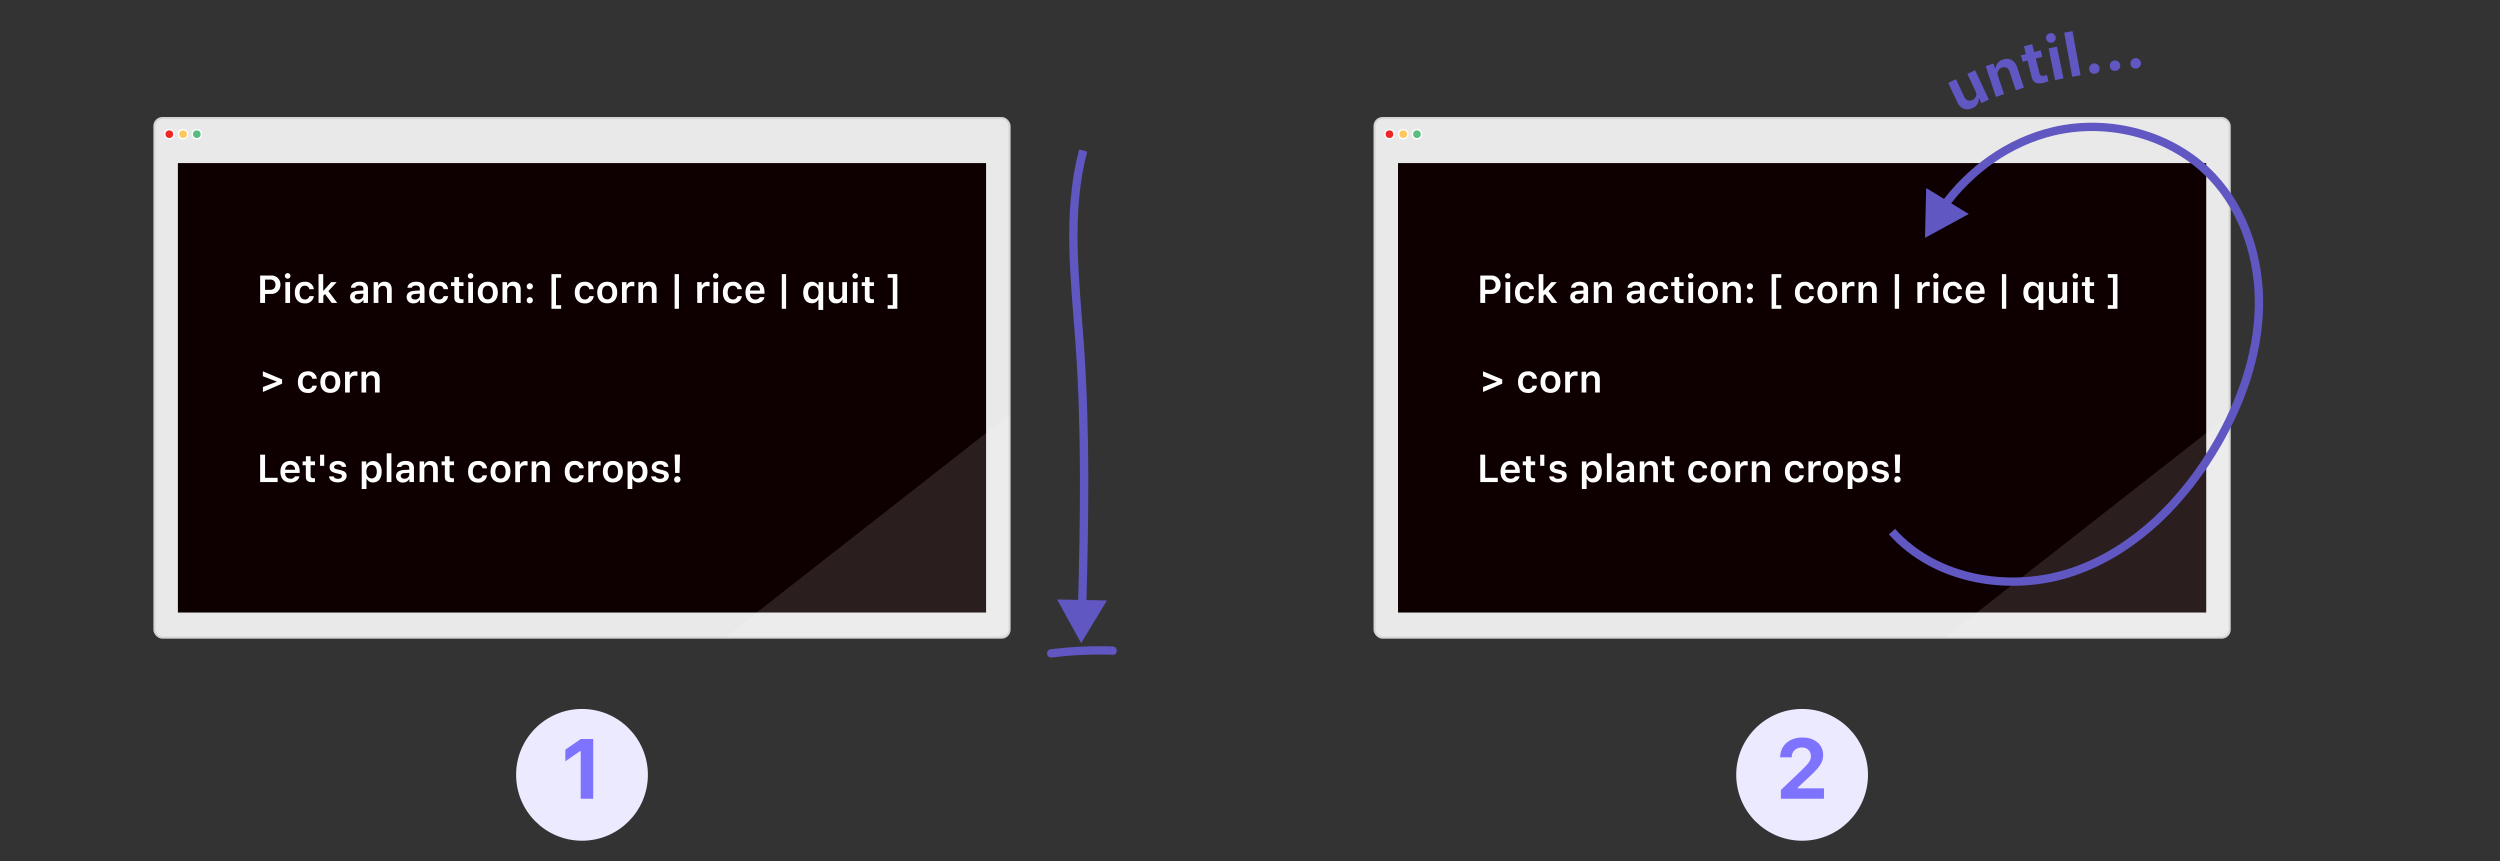 <svg xmlns="http://www.w3.org/2000/svg" xmlns:xlink="http://www.w3.org/1999/xlink" viewBox="0 0 900 310">
  <rect x="0" y="0" width="900" height="310" fill="#333333" stroke="none"/>
  <defs>
    <style>
      .a {
        fill: #eae9e9;
        stroke: #d6d5d5;
        stroke-width: 0.75px;
      }

      .a, .b, .c, .d, .h {
        stroke-miterlimit: 10;
      }

      .b {
        fill: #ed2627;
      }

      .b, .c, .d {
        stroke: #fff;
        stroke-width: 0.5px;
      }

      .c {
        fill: #fec75e;
      }

      .d {
        fill: #5abd80;
      }

      .e {
        fill: #0e0000;
      }

      .f, .g {
        fill: #fff;
      }

      .f {
        opacity: 0.12;
      }

      .h {
        fill: none;
        stroke: #6057c2;
        stroke-width: 3px;
      }

      .i {
        fill: #6057c2;
      }

      .j {
        fill: #eceaff;
      }

      .k {
        fill: #7e73ff;
      }
    </style>
    <symbol id="a" data-name="Interface" viewBox="0 0 308.6 187.81">
      <g>
        <rect class="a" x="0.37" y="0.38" width="307.85" height="187.06" rx="2.89"/>
        <circle class="b" cx="5.73" cy="6.2" r="1.63"/>
        <circle class="c" cx="10.68" cy="6.2" r="1.63"/>
        <circle class="d" cx="15.63" cy="6.2" r="1.63"/>
      </g>
      <rect class="e" x="8.82" y="16.6" width="290.95" height="161.8"/>
      <polygon class="f" points="205.66 187.43 308.22 107.18 308.22 184.54 303.36 187.43 205.66 187.43"/>
      <g>
        <path class="g" d="M42.41,57.08a3.16,3.16,0,0,1,3.32,3.33,3.2,3.2,0,0,1-3.39,3.3H40.2v3.23H38.43V57.08ZM40.2,62.24h1.74c1.26,0,2-.65,2-1.83a1.74,1.74,0,0,0-2-1.86H40.2Z"/>
        <path class="g" d="M47.34,57.21a1,1,0,1,1,1,1A1,1,0,0,1,47.34,57.21Zm.17,2.25H49.2v7.48H47.51Z"/>
        <path class="g" d="M56.14,62a1.54,1.54,0,0,0-1.64-1.25c-1.16,0-1.86.9-1.86,2.45s.7,2.49,1.86,2.49a1.51,1.51,0,0,0,1.64-1.2h1.62a3,3,0,0,1-3.26,2.62c-2.25,0-3.57-1.45-3.57-3.91s1.32-3.87,3.57-3.87A3,3,0,0,1,57.76,62Z"/>
        <path class="g" d="M64,59.46h2l-3,3.21,3.18,4.27h-2l-2.4-3.2-.6.6v2.6H59.45V56.57h1.69v5.94h.12Z"/>
        <path class="g" d="M70.81,64.82c0-1.35,1-2.13,2.84-2.24l1.93-.12v-.63c0-.73-.49-1.14-1.41-1.14s-1.31.28-1.47.78H71.1c.14-1.32,1.38-2.16,3.15-2.16,1.92,0,3,.94,3,2.52v5.11H75.62v-1H75.5a2.45,2.45,0,0,1-2.21,1.14A2.25,2.25,0,0,1,70.81,64.82Zm4.77-.62v-.59l-1.69.1c-1,.07-1.39.41-1.39,1s.54,1,1.29,1A1.64,1.64,0,0,0,75.58,64.2Z"/>
        <path class="g" d="M79.29,59.46h1.63v1.2H81a2.23,2.23,0,0,1,2.22-1.35c1.67,0,2.58,1,2.58,2.79v4.84h-1.7V62.5c0-1.14-.47-1.71-1.51-1.71A1.61,1.61,0,0,0,81,62.59v4.35h-1.7Z"/>
        <path class="g" d="M91.17,64.82c0-1.35,1-2.13,2.83-2.24l1.93-.12v-.63c0-.73-.49-1.14-1.41-1.14s-1.31.28-1.47.78h-1.6c.14-1.32,1.38-2.16,3.15-2.16,1.92,0,3,.94,3,2.52v5.11H96v-1h-.12a2.45,2.45,0,0,1-2.21,1.14A2.24,2.24,0,0,1,91.17,64.82Zm4.76-.62v-.59l-1.69.1c-.95.07-1.39.41-1.39,1s.54,1,1.29,1A1.64,1.64,0,0,0,95.93,64.2Z"/>
        <path class="g" d="M104.49,62a1.56,1.56,0,0,0-1.65-1.25c-1.16,0-1.85.9-1.85,2.45s.7,2.49,1.85,2.49a1.52,1.52,0,0,0,1.65-1.2h1.61a3,3,0,0,1-3.25,2.62c-2.25,0-3.58-1.45-3.58-3.91s1.32-3.87,3.57-3.87A3,3,0,0,1,106.1,62Z"/>
        <path class="g" d="M110.05,57.63v1.88h1.6v1.35h-1.6v3.67c0,.74.31,1.07,1,1.07a5.22,5.22,0,0,0,.58,0v1.32a4.61,4.61,0,0,1-.89.09c-1.72,0-2.4-.59-2.4-2V60.86h-1.19V59.51h1.19V57.63Z"/>
        <path class="g" d="M113.19,57.21a1,1,0,1,1,1,1A1,1,0,0,1,113.19,57.21Zm.17,2.25h1.69v7.48h-1.69Z"/>
        <path class="g" d="M116.78,63.2c0-2.41,1.37-3.89,3.6-3.89S124,60.78,124,63.2s-1.36,3.89-3.59,3.89S116.78,65.63,116.78,63.2Zm5.45,0c0-1.56-.68-2.47-1.85-2.47s-1.86.91-1.86,2.47.67,2.47,1.86,2.47S122.23,64.77,122.23,63.2Z"/>
        <path class="g" d="M125.68,59.46h1.63v1.2h.12a2.23,2.23,0,0,1,2.22-1.35c1.67,0,2.58,1,2.58,2.79v4.84h-1.7V62.5c0-1.14-.48-1.71-1.51-1.71a1.61,1.61,0,0,0-1.64,1.8v4.35h-1.7Z"/>
        <path class="g" d="M134.41,61a1.1,1.1,0,1,1,1.09,1.07A1,1,0,0,1,134.41,61Zm0,5a1.1,1.1,0,1,1,1.09,1.08A1,1,0,0,1,134.41,66Z"/>
        <path class="g" d="M146.79,56.57v1.31h-1.85v9.87h1.85v1.3H143.3V56.57Z"/>
        <path class="g" d="M156.92,62a1.56,1.56,0,0,0-1.65-1.25c-1.16,0-1.85.9-1.85,2.45s.7,2.49,1.85,2.49a1.52,1.52,0,0,0,1.65-1.2h1.61a3,3,0,0,1-3.25,2.62c-2.25,0-3.58-1.45-3.58-3.91s1.32-3.87,3.57-3.87A3,3,0,0,1,158.53,62Z"/>
        <path class="g" d="M159.78,63.2c0-2.41,1.38-3.89,3.6-3.89s3.6,1.47,3.6,3.89-1.36,3.89-3.6,3.89S159.78,65.63,159.78,63.2Zm5.45,0c0-1.56-.67-2.47-1.85-2.47s-1.86.91-1.86,2.47.68,2.47,1.86,2.47S165.23,64.77,165.23,63.2Z"/>
        <path class="g" d="M168.68,59.46h1.64v1.16h.11a2,2,0,0,1,2-1.28,3.29,3.29,0,0,1,.7.07V61a3.69,3.69,0,0,0-.86-.1,1.71,1.71,0,0,0-1.87,1.73v4.32h-1.7Z"/>
        <path class="g" d="M174.6,59.46h1.63v1.2h.12a2.22,2.22,0,0,1,2.22-1.35c1.67,0,2.58,1,2.58,2.79v4.84h-1.7V62.5c0-1.14-.48-1.71-1.51-1.71a1.61,1.61,0,0,0-1.65,1.8v4.35H174.6Z"/>
        <path class="g" d="M187.65,69.05V56.57h1.55V69.05Z"/>
        <path class="g" d="M195.77,59.46h1.63v1.16h.12a2,2,0,0,1,2-1.28,3.47,3.47,0,0,1,.71.07V61a3.71,3.71,0,0,0-.87-.1,1.71,1.71,0,0,0-1.87,1.73v4.32h-1.69Z"/>
        <path class="g" d="M201.44,57.21a1,1,0,1,1,1,1A1,1,0,0,1,201.44,57.21Zm.17,2.25h1.68v7.48h-1.68Z"/>
        <path class="g" d="M210.24,62a1.56,1.56,0,0,0-1.65-1.25c-1.16,0-1.85.9-1.85,2.45s.7,2.49,1.85,2.49a1.52,1.52,0,0,0,1.65-1.2h1.61a3,3,0,0,1-3.25,2.62c-2.25,0-3.58-1.45-3.58-3.91s1.32-3.87,3.57-3.87A3,3,0,0,1,211.85,62Z"/>
        <path class="g" d="M220,64.88c-.3,1.36-1.55,2.21-3.32,2.21-2.2,0-3.53-1.45-3.53-3.86s1.35-3.92,3.52-3.92S220,60.73,220,63.09v.54h-5.22v.09a1.85,1.85,0,0,0,1.87,2,1.66,1.66,0,0,0,1.67-.86Zm-5.14-2.4h3.52a1.69,1.69,0,0,0-1.72-1.82A1.79,1.79,0,0,0,214.81,62.48Z"/>
        <path class="g" d="M226.22,69.05V56.57h1.55V69.05Z"/>
        <path class="g" d="M239.37,60.7h.11V59.46h1.65v10h-1.71V65.81h-.11A2.43,2.43,0,0,1,237,67.06c-1.89,0-3.06-1.49-3.06-3.86s1.2-3.86,3.09-3.86A2.54,2.54,0,0,1,239.37,60.7Zm.09,2.5c0-1.49-.73-2.42-1.89-2.42s-1.86.91-1.86,2.42.69,2.42,1.85,2.42S239.46,64.7,239.46,63.2Z"/>
        <path class="g" d="M249.71,66.94h-1.63V65.75H248a2.19,2.19,0,0,1-2.23,1.34,2.46,2.46,0,0,1-2.6-2.77V59.46h1.7V63.9c0,1.14.47,1.7,1.48,1.7A1.6,1.6,0,0,0,248,63.82V59.46h1.69Z"/>
        <path class="g" d="M251.64,57.21a1,1,0,1,1,1,1A1,1,0,0,1,251.64,57.21Zm.17,2.25h1.69v7.48h-1.69Z"/>
        <path class="g" d="M257.83,57.63v1.88h1.59v1.35h-1.59v3.67c0,.74.31,1.07,1,1.07a4.91,4.91,0,0,0,.57,0v1.32a4.5,4.5,0,0,1-.88.09c-1.72,0-2.4-.59-2.4-2V60.86H255V59.51h1.19V57.63Z"/>
        <path class="g" d="M264.33,69.05v-1.3h1.85V57.88h-1.85V56.57h3.49V69.05Z"/>
      </g>
      <g>
        <path class="g" d="M44.41,95.32v-.06l-5-1.93V91.57l6.92,2.91V96L39.43,99V97.21Z"/>
        <path class="g" d="M57.23,94.23A1.55,1.55,0,0,0,55.58,93c-1.16,0-1.85.89-1.85,2.44s.7,2.49,1.85,2.49a1.52,1.52,0,0,0,1.65-1.2h1.61a3,3,0,0,1-3.25,2.62c-2.25,0-3.57-1.45-3.57-3.91s1.32-3.87,3.56-3.87a3,3,0,0,1,3.26,2.67Z"/>
        <path class="g" d="M60.1,95.45c0-2.41,1.37-3.89,3.59-3.89s3.6,1.47,3.6,3.89-1.36,3.89-3.6,3.89S60.1,97.88,60.1,95.45Zm5.44,0c0-1.56-.67-2.46-1.85-2.46s-1.86.9-1.86,2.46.68,2.47,1.86,2.47S65.54,97,65.54,95.45Z"/>
        <path class="g" d="M69,91.71h1.63v1.17h.12a2,2,0,0,1,2-1.29,2.84,2.84,0,0,1,.71.08v1.57a3.78,3.78,0,0,0-.87-.1,1.71,1.71,0,0,0-1.87,1.73v4.32H69Z"/>
        <path class="g" d="M74.91,91.71h1.63v1.2h.12a2.24,2.24,0,0,1,2.22-1.35c1.67,0,2.58,1,2.58,2.79v4.84h-1.7V94.76c0-1.15-.48-1.72-1.51-1.72a1.61,1.61,0,0,0-1.65,1.8v4.35H74.91Z"/>
      </g>
      <g>
        <path class="g" d="M44.72,131.44H38.43v-9.86H40.2v8.32h4.52Z"/>
        <path class="g" d="M52.58,129.39c-.3,1.36-1.56,2.2-3.32,2.2-2.2,0-3.53-1.45-3.53-3.86s1.35-3.91,3.52-3.91,3.41,1.41,3.41,3.77v.55H47.44v.08a1.85,1.85,0,0,0,1.87,2,1.68,1.68,0,0,0,1.67-.86ZM47.44,127H51a1.69,1.69,0,0,0-1.72-1.82A1.8,1.8,0,0,0,47.44,127Z"/>
        <path class="g" d="M56.59,122.13V124h1.6v1.36h-1.6V129c0,.74.31,1.06,1,1.06a5.22,5.22,0,0,0,.58,0v1.33a5.65,5.65,0,0,1-.89.08c-1.72,0-2.4-.58-2.4-2v-4.08H53.72V124H54.9v-1.88Z"/>
        <path class="g" d="M60,125.59v-4h1.49v4Z"/>
        <path class="g" d="M66.4,123.82c1.78,0,2.89.78,3,2.14H67.82c-.12-.52-.62-.86-1.41-.86s-1.36.37-1.36.91.36.68,1.11.85l1.32.3c1.43.33,2.09.94,2.09,2,0,1.44-1.32,2.39-3.19,2.39s-3-.8-3.17-2.16h1.68c.16.55.69.88,1.54.88s1.45-.38,1.45-.93-.33-.69-1-.85l-1.32-.31c-1.44-.32-2.12-1-2.12-2.11C63.4,124.75,64.63,123.82,66.4,123.82Z"/>
        <path class="g" d="M82.18,127.7c0,2.39-1.18,3.87-3.07,3.87a2.39,2.39,0,0,1-2.28-1.26h-.12v3.62H75V124h1.63v1.23h.12a2.55,2.55,0,0,1,2.32-1.36C81,123.84,82.18,125.31,82.18,127.7Zm-1.75,0c0-1.51-.7-2.42-1.86-2.42s-1.88.93-1.89,2.42.72,2.42,1.88,2.42S80.43,129.22,80.43,127.7Z"/>
        <path class="g" d="M84,121.07h1.69v10.37H84Z"/>
        <path class="g" d="M87.36,129.32c0-1.35,1-2.13,2.84-2.24l1.93-.11v-.63c0-.73-.49-1.14-1.41-1.14s-1.31.27-1.47.78h-1.6c.14-1.32,1.38-2.16,3.15-2.16,1.92,0,3,.93,3,2.52v5.1H92.17v-1h-.12a2.46,2.46,0,0,1-2.21,1.15A2.26,2.26,0,0,1,87.36,129.32Zm4.77-.62v-.59l-1.69.11c-1,.06-1.39.4-1.39,1s.54,1,1.29,1A1.64,1.64,0,0,0,92.13,128.7Z"/>
        <path class="g" d="M95.84,124h1.63v1.19h.12a2.24,2.24,0,0,1,2.22-1.34c1.67,0,2.58,1,2.58,2.78v4.84h-1.7V127c0-1.14-.47-1.72-1.51-1.72a1.61,1.61,0,0,0-1.64,1.8v4.35h-1.7Z"/>
        <path class="g" d="M106.63,122.13V124h1.6v1.36h-1.6V129c0,.74.31,1.06,1,1.06a5.22,5.22,0,0,0,.58,0v1.33a5.65,5.65,0,0,1-.89.08c-1.72,0-2.4-.58-2.4-2v-4.08h-1.18V124h1.18v-1.88Z"/>
        <path class="g" d="M118.5,126.48a1.56,1.56,0,0,0-1.65-1.24c-1.16,0-1.85.89-1.85,2.44s.7,2.49,1.85,2.49A1.51,1.51,0,0,0,118.5,129h1.62a3,3,0,0,1-3.26,2.61c-2.25,0-3.57-1.44-3.57-3.91s1.32-3.86,3.56-3.86a3,3,0,0,1,3.27,2.66Z"/>
        <path class="g" d="M121.37,127.7c0-2.41,1.37-3.88,3.59-3.88s3.6,1.46,3.6,3.88-1.36,3.89-3.6,3.89S121.37,130.13,121.37,127.7Zm5.44,0c0-1.55-.67-2.46-1.85-2.46s-1.86.91-1.86,2.46.68,2.47,1.86,2.47S126.81,129.27,126.81,127.7Z"/>
        <path class="g" d="M130.27,124h1.63v1.16H132a2,2,0,0,1,2-1.29,2.84,2.84,0,0,1,.71.08v1.57a3.71,3.71,0,0,0-.87-.1,1.71,1.71,0,0,0-1.87,1.73v4.32h-1.69Z"/>
        <path class="g" d="M136.18,124h1.63v1.19h.12a2.24,2.24,0,0,1,2.22-1.34c1.67,0,2.58,1,2.58,2.78v4.84H141V127c0-1.14-.48-1.72-1.51-1.72a1.61,1.61,0,0,0-1.64,1.8v4.35h-1.7Z"/>
        <path class="g" d="M153.32,126.48a1.56,1.56,0,0,0-1.65-1.24c-1.16,0-1.85.89-1.85,2.44s.69,2.49,1.85,2.49a1.52,1.52,0,0,0,1.65-1.19h1.61a3,3,0,0,1-3.25,2.61c-2.25,0-3.58-1.44-3.58-3.91s1.32-3.86,3.57-3.86a3,3,0,0,1,3.26,2.66Z"/>
        <path class="g" d="M156.55,124h1.63v1.16h.12a2,2,0,0,1,2-1.29,2.81,2.81,0,0,1,.7.08v1.57a3.71,3.71,0,0,0-.87-.1,1.71,1.71,0,0,0-1.86,1.73v4.32h-1.7Z"/>
        <path class="g" d="M161.81,127.7c0-2.41,1.38-3.88,3.6-3.88s3.6,1.46,3.6,3.88-1.36,3.89-3.6,3.89S161.81,130.13,161.81,127.7Zm5.45,0c0-1.55-.67-2.46-1.85-2.46s-1.86.91-1.86,2.46.68,2.47,1.86,2.47S167.26,129.27,167.26,127.7Z"/>
        <path class="g" d="M177.87,127.7c0,2.39-1.17,3.87-3.06,3.87a2.39,2.39,0,0,1-2.28-1.26h-.12v3.62h-1.7V124h1.64v1.23h.11a2.56,2.56,0,0,1,2.33-1.36C176.68,123.84,177.87,125.31,177.87,127.7Zm-1.74,0c0-1.51-.71-2.42-1.87-2.42s-1.88.93-1.88,2.42.72,2.42,1.88,2.42S176.13,129.22,176.13,127.7Z"/>
        <path class="g" d="M182.4,123.82c1.77,0,2.89.78,3,2.14h-1.59c-.12-.52-.62-.86-1.42-.86s-1.35.37-1.35.91.36.68,1.11.85l1.32.3c1.43.33,2.09.94,2.09,2,0,1.44-1.32,2.39-3.19,2.39s-3-.8-3.17-2.16h1.68c.16.55.69.88,1.53.88s1.45-.38,1.45-.93-.32-.69-1-.85l-1.32-.31c-1.44-.32-2.12-1-2.12-2.11C179.4,124.75,180.63,123.82,182.4,123.82Z"/>
        <path class="g" d="M187.49,130.53a1.14,1.14,0,1,1,1.14,1.09A1,1,0,0,1,187.49,130.53Zm2.08-9-.16,6.61h-1.58l-.16-6.61Z"/>
      </g>
    </symbol>
  </defs>
  <g>
    <path class="h" d="M389.94,54.19c-6,22.69-2.87,46.63-1.22,70,2.2,31.39,1.69,62.9.85,94.38"/>
    <polygon class="i" points="380.55 215.81 389.21 231.52 398.49 216.16 380.55 215.81"/>
  </g>
  <use width="308.6" height="187.81" transform="translate(55.22 42.11)" xlink:href="#a"/>
  <g>
    <circle class="j" cx="209.52" cy="278.94" r="23.72"/>
    <path class="k" d="M209.06,270.43h-.27l-5.27,3.63v-4.18l5.56-3.83h4.48v21.49h-4.5Z"/>
  </g>
  <g>
    <circle class="j" cx="648.76" cy="278.94" r="23.72"/>
    <path class="k" d="M648.85,265.5c4.56,0,7.48,2.63,7.48,6.27,0,2.51-1.1,4.24-4.68,7.59l-4.46,4.17v.27h9.44v3.74H641.12V284.4l7.54-7.21c2.68-2.58,3.26-3.56,3.26-5a3,3,0,0,0-3.32-3.06,3.33,3.33,0,0,0-3.56,3.5h-4.17C640.87,268.4,644.15,265.5,648.85,265.5Z"/>
  </g>
  <use width="308.6" height="187.81" transform="translate(494.47 42.11)" xlink:href="#a"/>
  <g>
    <path class="i" d="M716,35.86l-2.71,1.27-.79-1.7-.18.09a3.32,3.32,0,0,1-2.18,3.37c-2.28,1.07-4.39.28-5.54-2.17l-3.24-6.9,2.79-1.31,2.9,6.18c.69,1.46,1.7,1.89,3,1.29a2.23,2.23,0,0,0,1.06-3.29l-2.86-6.1,2.79-1.31Z"/>
    <path class="i" d="M714.84,23.81l2.83-.94.59,1.78.19-.06a3.46,3.46,0,0,1,2.6-3.12c2.46-.82,4.29.24,5.18,2.9l2.39,7.16-2.92,1L723.53,26c-.51-1.53-1.43-2.12-2.82-1.65a2.27,2.27,0,0,0-1.38,3.14l2.13,6.39-2.92,1Z"/>
    <path class="i" d="M731.59,15.91l.7,2.8,2.35-.59.59,2.35-2.35.59,1.27,5.09A1.3,1.3,0,0,0,736,27.22a7.93,7.93,0,0,0,.87-.26l.57,2.28a9.64,9.64,0,0,1-1.46.51c-2.75.69-4.06.07-4.62-2.14l-1.45-5.8-1.76.44-.59-2.35,1.76-.44-.7-2.81Z"/>
    <path class="i" d="M736.6,14a1.75,1.75,0,1,1,2.06,1.38A1.76,1.76,0,0,1,736.6,14Zm.9,3.4,3-.61,2.34,11.45-3,.62Z"/>
    <path class="i" d="M743.1,11.76l3-.54L749,27.11l-3,.54Z"/>
    <path class="i" d="M752.13,25a1.87,1.87,0,1,1,2.13,1.53A1.76,1.76,0,0,1,752.13,25Z"/>
    <path class="i" d="M759.54,23.91a1.88,1.88,0,1,1,2.09,1.59A1.76,1.76,0,0,1,759.54,23.91Z"/>
    <path class="i" d="M767,23a1.88,1.88,0,1,1,2,1.68A1.77,1.77,0,0,1,767,23Z"/>
  </g>
  <path class="i" d="M378.43,236.73a139,139,0,0,1,22.15-1c1.93.07,1.93-2.93,0-3a139,139,0,0,0-22.15,1,1.54,1.54,0,0,0-1.5,1.5,1.51,1.51,0,0,0,1.5,1.5Z"/>
  <g>
    <path class="h" d="M681.12,191.39c15.77,17.67,43.09,22.08,65.47,14.34s40-25.81,51.81-46.36c8.5-14.85,14.4-31.5,14.81-48.61s-5.06-34.7-16.81-47.14c-14.24-15.07-36.93-21.1-57.11-16.36-16,3.76-30.13,13.89-39.73,27.25"/>
    <polygon class="i" points="693.42 67.69 692.99 85.63 708.75 77.04 693.42 67.69"/>
  </g>
</svg>
